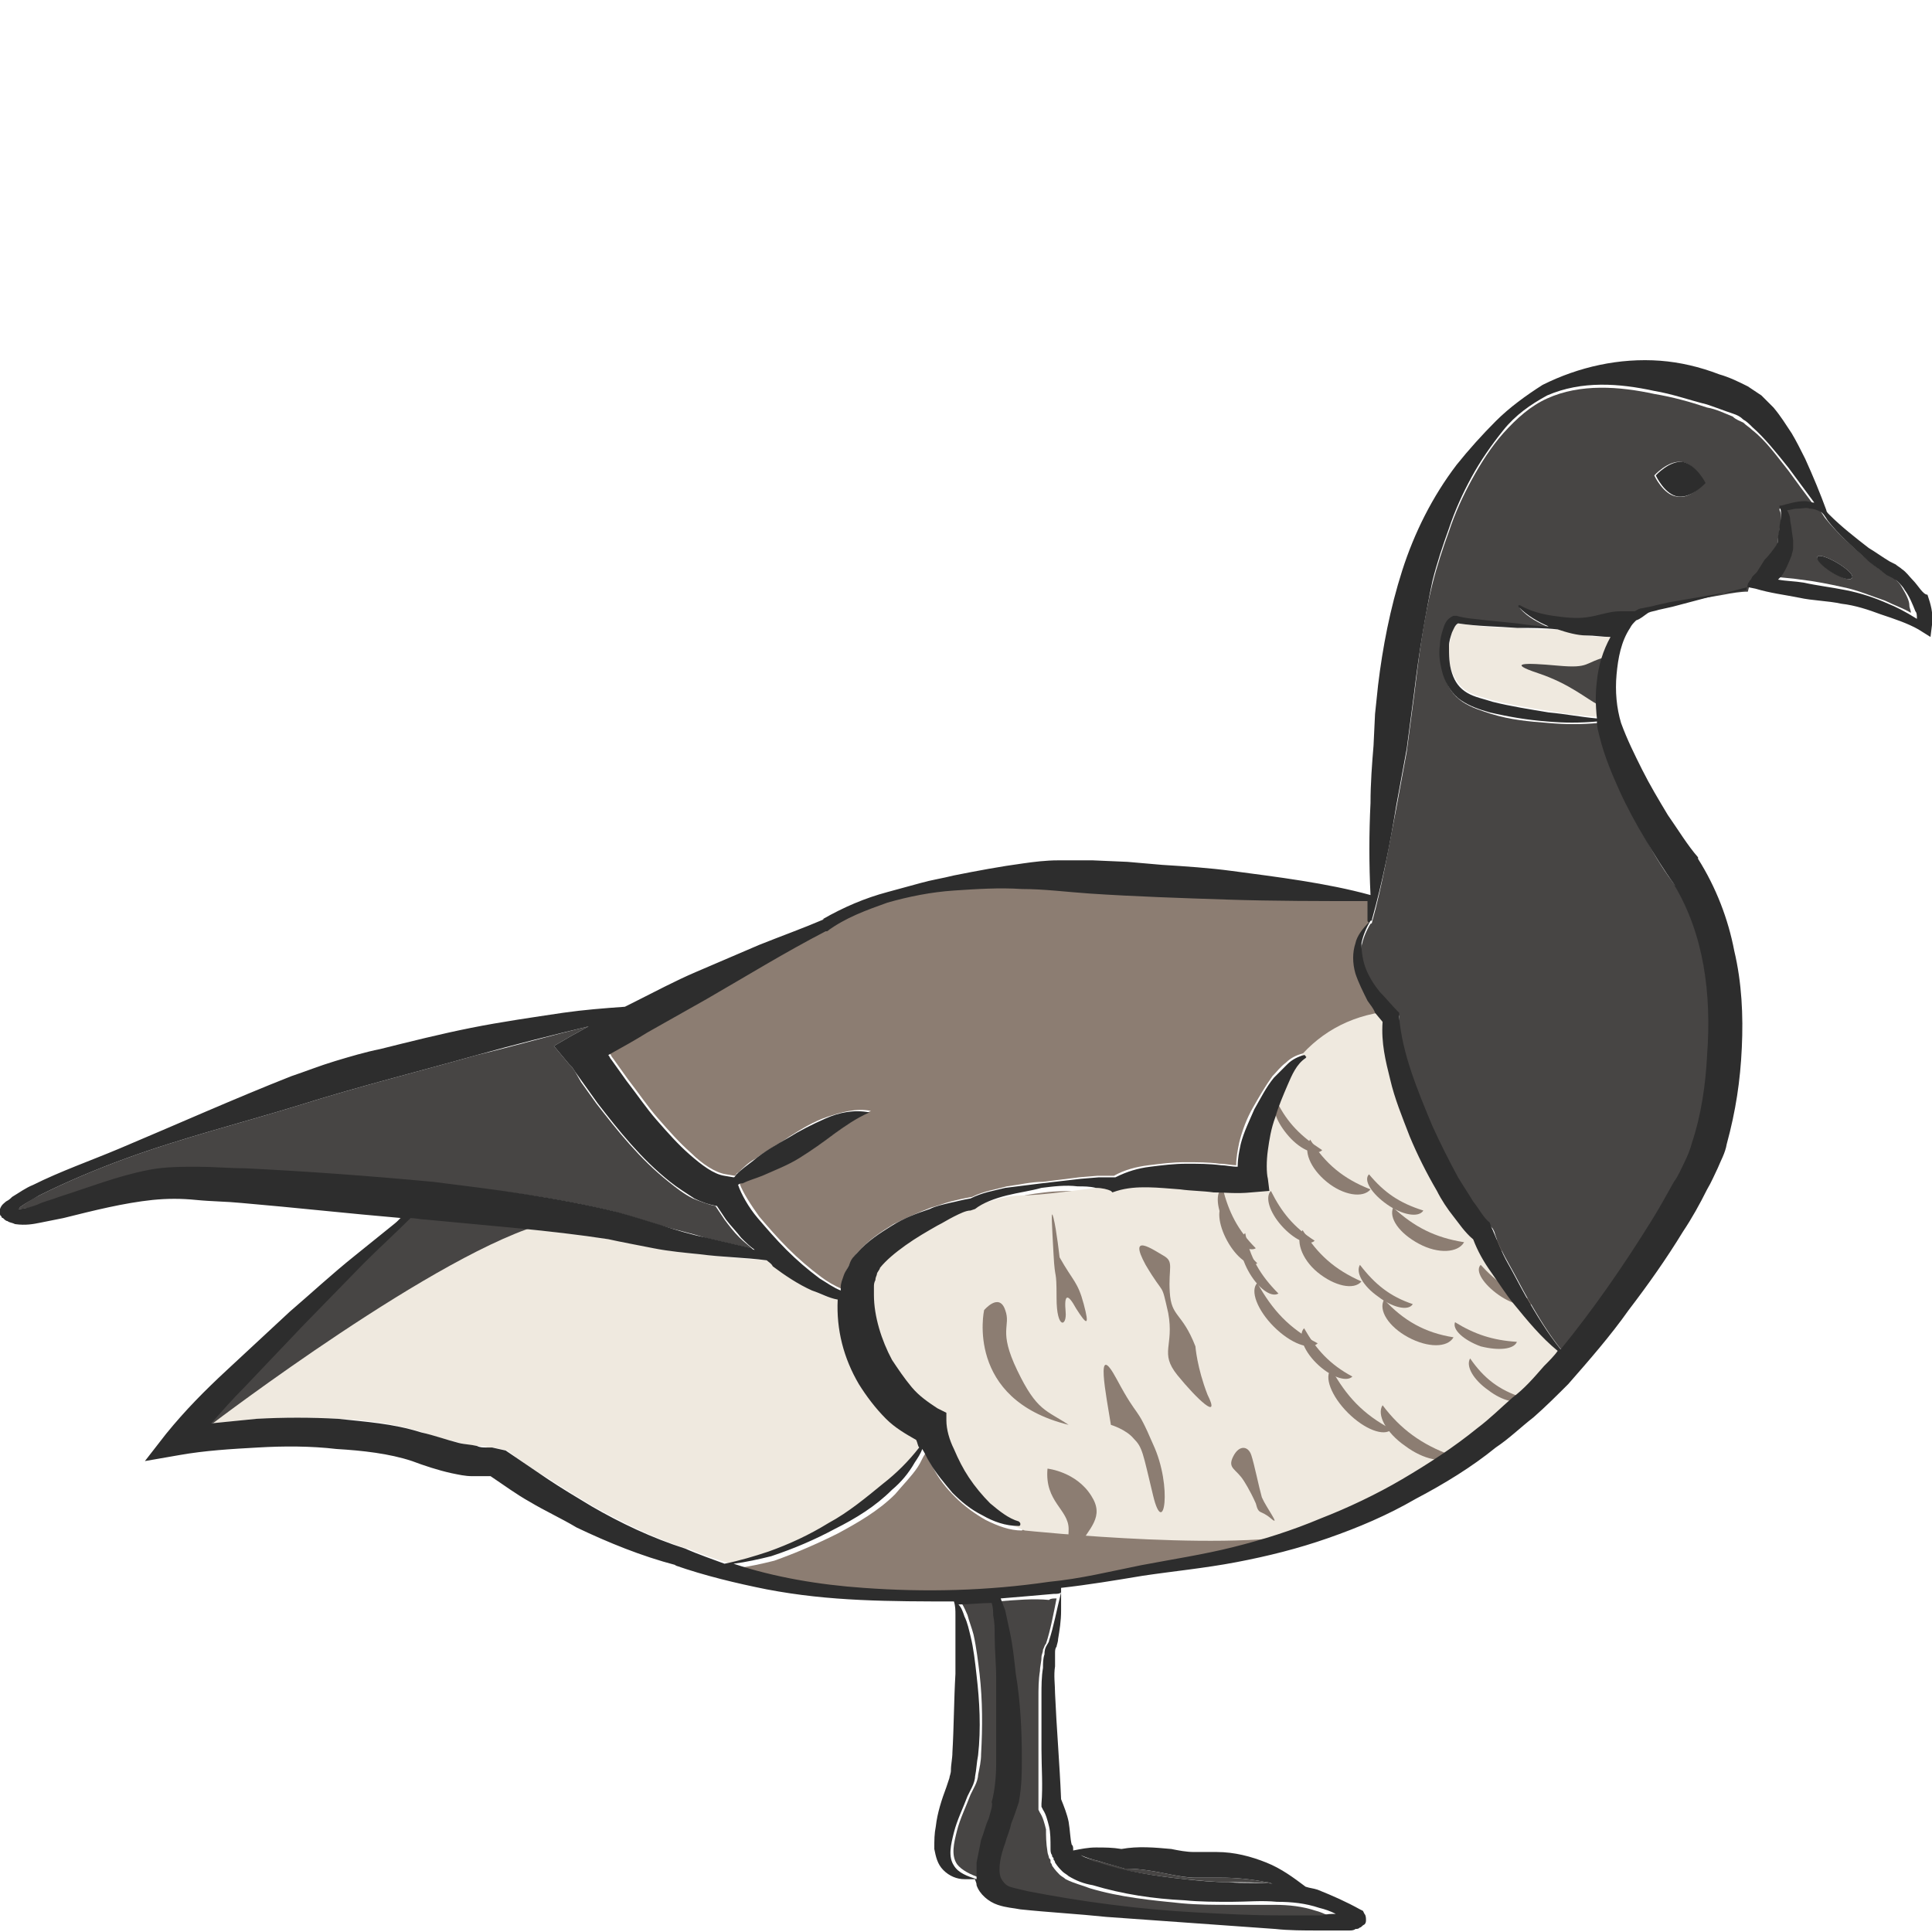 <?xml version="1.0" encoding="utf-8"?>
<!-- Generator: Adobe Illustrator 24.1.2, SVG Export Plug-In . SVG Version: 6.00 Build 0)  -->
<svg version="1.1" id="Layer_1" xmlns="http://www.w3.org/2000/svg" xmlns:xlink="http://www.w3.org/1999/xlink" x="0px" y="0px"
	 viewBox="0 0 128 128" style="enable-background:new 0 0 128 128;" xml:space="preserve">
<style type="text/css">
	.st0{fill:#474544;}
	.st1{fill:#EFE9DF;}
	.st2{fill:#8C7D72;}
	.st3{fill:#2D2D2D;}
</style>
<g>
	<path class="st0" d="M66.2,111.1c0-0.9-0.1-1.9-0.1-2.8c0-0.5-0.1-0.9-0.1-1.4c0-0.3-0.1-0.6-0.1-0.8c-0.7,0-1.5,0.1-2.2,0.1
		c0.2,0.3,0.3,0.6,0.4,0.8c0.1,0.4,0.3,0.9,0.4,1.3c0.2,0.9,0.3,1.8,0.4,2.6c0.2,1.8,0.2,3.5,0.1,5.3c0,0.5-0.1,0.9-0.2,1.4
		c0,0.2-0.1,0.5-0.2,0.7l-0.3,0.6c-0.3,0.8-0.7,1.6-0.9,2.4c-0.2,0.8-0.4,1.6,0,2.2c0.3,0.4,0.9,0.7,1.5,0.9c-0.1-0.4-0.1-0.8,0-1.1
		c0.1-0.5,0.2-1,0.3-1.5c0.1-0.5,0.3-0.9,0.5-1.4c0.2-0.4,0.3-0.9,0.5-1.3c0.2-0.7,0.2-1.7,0.3-2.6
		C66.3,114.8,66.3,112.9,66.2,111.1z"/>
	<path class="st0" d="M126,38.9c-0.1-0.2-0.3-0.4-0.5-0.6c-0.1-0.1-0.2-0.2-0.3-0.2l-0.4-0.2c-0.5-0.3-0.9-0.7-1.4-1.1
		c-0.9-0.8-1.7-1.5-2.5-2.5c-0.2-0.3-0.3-0.5-0.5-0.6c-0.2-0.1-0.5-0.2-0.7-0.2c-0.3,0-0.5,0-0.8,0c-0.2,0-0.4,0.1-0.7,0.1
		c0.1,0.2,0.2,0.4,0.2,0.6c0,0.3,0.1,0.5,0.1,0.7l0.1,0.7l0,0.2c0,0.1,0,0.2,0,0.3c0,0.2,0,0.3-0.1,0.5c-0.2,0.6-0.5,1-0.7,1.4
		l-0.2,0.2c0.6,0.1,1.1,0.1,1.7,0.2c0.9,0.1,1.9,0.3,2.8,0.5c1,0.2,1.9,0.6,2.8,0.9c0.6,0.3,1.2,0.5,1.7,0.8c0-0.2-0.1-0.3-0.1-0.5
		C126.5,39.8,126.3,39.4,126,38.9z M122.7,38.3c-0.3,0.4-2.4-1-2.3-1.4C120.6,36.5,123,37.9,122.7,38.3z"/>
	<path class="st0" d="M78.5,124.5c1,0.1,2,0.2,2.9,0.2c1,0,1.9,0,3,0.1c-0.2,0-0.3-0.1-0.5-0.1c-1-0.2-2-0.3-3-0.3
		c-0.3,0-0.5,0-0.8,0c-0.3,0-0.6,0-0.9,0c-0.6,0-1.1-0.1-1.6-0.2c-1-0.2-2-0.4-3-0.4l-0.1,0l0,0c-0.5-0.2-1.1-0.3-1.7-0.5
		c-0.4-0.1-0.8-0.2-1.1-0.3c0.3,0.2,0.8,0.3,1.2,0.5C74.6,124,76.6,124.3,78.5,124.5z"/>
	<path class="st0" d="M66.1,106.1c0.1,0.2,0.2,0.5,0.3,0.8c0.1,0.5,0.2,0.9,0.3,1.4c0.2,0.9,0.3,1.9,0.4,2.8
		c0.2,1.9,0.3,3.8,0.4,5.6c0,1,0,1.9-0.2,2.9c-0.2,0.6-0.3,0.9-0.5,1.4c-0.2,0.4-0.3,0.9-0.4,1.3c-0.3,0.8-0.5,1.7-0.3,2.3
		c0.1,0.3,0.3,0.5,0.6,0.6c0.3,0.1,0.8,0.2,1.2,0.3c3.6,0.7,7.4,1.2,11.1,1.4c1.9,0.1,3.7,0.2,5.6,0.2c0.9,0,1.9,0,2.8,0
		c0.3,0,0.6,0,0.9-0.1c-0.4-0.1-0.7-0.3-1.1-0.4c-0.9-0.3-1.8-0.4-2.8-0.4c-1,0-2,0-3,0c-1,0-2,0-3.1-0.1c-2-0.2-4.1-0.4-6.1-1
		c-0.5-0.2-1-0.3-1.6-0.6c-0.1-0.1-0.3-0.2-0.4-0.3c-0.1-0.1-0.3-0.3-0.5-0.6c0-0.1-0.1-0.2-0.1-0.2l0-0.1c0-0.1,0-0.1-0.1-0.2
		c0-0.1-0.1-0.3-0.1-0.4c-0.1-0.6-0.1-1.1-0.1-1.5c-0.1-0.4-0.2-0.8-0.4-1.1l-0.1-0.2l0-0.2c0-1.2,0-2.4,0-3.6c0-1.2,0-2.4,0-3.6
		c0-0.6,0-1.2,0.1-1.8c0-0.3,0.1-0.6,0.1-0.9c0-0.2,0.1-0.3,0.1-0.5c0.1-0.2,0.1-0.3,0.2-0.4c0.3-0.9,0.5-2,0.7-3
		c-0.2,0-0.4,0-0.5,0.1C68.5,105.9,67.3,106,66.1,106.1z"/>
	<path class="st0" d="M40.8,80.3c1.1,0.3,2,0.6,3,0.9c1,0.3,2,0.5,2.9,0.8l3,0.7c0.1,0,0.1,0,0.2,0.1c-0.3-0.3-0.6-0.5-0.9-0.8
		c-0.4-0.4-0.7-0.8-1-1.2c-0.2-0.3-0.4-0.6-0.6-0.9c-0.5-0.1-1-0.3-1.5-0.5c-0.6-0.3-1.1-0.7-1.6-1.1c-1-0.8-1.8-1.6-2.6-2.5
		c-0.8-0.9-1.5-1.8-2.2-2.7l-1-1.4L38.1,71l-0.2-0.3l-0.2-0.2l-1-1.2l1.2-0.7c0.4-0.2,0.7-0.4,1.1-0.6c-2.5,0.6-4.9,1.3-7.4,1.9
		c-3.9,1.1-7.9,2.1-11.7,3.3c-3.9,1.2-7.9,2.2-11.7,3.6c-1.9,0.7-3.8,1.5-5.6,2.4c-0.4,0.2-0.9,0.5-1.3,0.8c0,0-0.1,0-0.1,0.1
		c0.4,0,0.8-0.1,1.3-0.2c0.5-0.1,1-0.3,1.4-0.5c1.9-0.7,3.9-1.4,6-1.8c1.1-0.2,2.2-0.2,3.2-0.2c1,0,2.1,0,3.1,0.1
		c4.1,0.2,8.2,0.4,12.3,0.9C32.6,78.8,36.7,79.3,40.8,80.3z"/>
	<path class="st1" d="M55,100.9c1.3-0.8,2.5-1.7,3.6-2.6c0.9-0.7,1.7-1.5,2.4-2.4c-0.1-0.2-0.1-0.4-0.2-0.5c-0.7-0.4-1.4-0.8-2-1.4
		c-0.7-0.7-1.3-1.5-1.8-2.3c-0.9-1.7-1.5-3.6-1.4-5.6c0,0,0,0,0,0c-0.6-0.1-1.2-0.3-1.7-0.6c-0.9-0.4-1.8-1-2.6-1.6
		c-0.2-0.1-0.3-0.2-0.4-0.4c-1.4-0.1-2.9-0.2-4.4-0.4c-1-0.1-2.1-0.2-3.1-0.4c-1-0.2-2.1-0.4-3-0.6c-3.9-0.6-8.1-0.9-12.1-1.3
		c-0.3,0-0.7-0.1-1-0.1c-1,1-2.1,2-3.1,3l-4,4.1l-3.9,4.1c-0.7,0.8-1.5,1.6-2.2,2.4c1-0.1,2-0.2,3-0.3c1.8-0.1,3.6-0.1,5.4,0
		c1.8,0.1,3.6,0.3,5.5,0.9c0.9,0.3,1.6,0.5,2.5,0.7c0.4,0.1,0.8,0.2,1.2,0.2c0.2,0,0.4,0,0.6,0.1c0.1,0,0.2,0,0.3,0l0.1,0
		c0,0,0.1,0,0,0l0.9,0.2c0.9,0.7,1.8,1.3,2.8,1.9c0.9,0.6,1.9,1.2,2.9,1.8c2,1.1,4,2.1,6.2,2.8l0.1,0l0,0c0.9,0.4,1.8,0.7,2.8,1
		c1-0.1,1.9-0.4,2.9-0.8C52.4,102.4,53.8,101.7,55,100.9z"/>
	<path class="st2" d="M100.4,86.2c-0.5-0.7-1-1.4-1.5-2.1c-0.4-0.7-0.8-1.4-1.2-2.2c-0.5-0.5-0.9-1-1.3-1.5
		c-0.4-0.6-0.7-1.1-1.1-1.7c-0.7-1.2-1.3-2.3-1.8-3.6c-0.5-1.2-1-2.5-1.3-3.8c-0.3-1.2-0.6-2.5-0.5-3.8L91.2,67
		c-0.2-0.3-0.4-0.5-0.5-0.8c-0.3-0.6-0.6-1.1-0.8-1.8c-0.2-0.6-0.2-1.4,0-2c0.2-0.6,0.6-1,0.9-1.4c0,0-0.1,0-0.1-0.1l0,0
		c0-0.4,0-0.9,0-1.3c-3,0-6.3,0-9.3-0.1c-3-0.1-6.1-0.2-9.1-0.4c-1.5-0.1-3-0.2-4.5-0.3c-1.5,0-3,0-4.5,0.1c-1.5,0.1-3,0.4-4.4,0.8
		c-1.4,0.4-2.8,1-4,1.9l0,0l-0.1,0c-2.7,1.3-5.3,3-7.9,4.5L43,68.3c-0.9,0.5-1.8,1-2.6,1.5c0.1,0.1,0.1,0.2,0.2,0.3l1,1.4
		c0.7,0.9,1.3,1.8,2,2.6c0.7,0.8,1.4,1.6,2.2,2.3c0.7,0.7,1.6,1.3,2.3,1.4l0.6,0.1c0.1-0.1,0.1-0.2,0.2-0.2c0.3-0.3,0.7-0.7,1.1-0.9
		c0.8-0.6,1.6-1,2.3-1.5c0.8-0.5,1.6-1,2.5-1.3c0.9-0.3,1.9-0.6,2.9-0.4c-0.9,0.4-1.6,0.9-2.3,1.4c-0.7,0.5-1.5,1.1-2.3,1.6
		c-0.9,0.5-1.7,0.9-2.5,1.2c-0.4,0.2-0.9,0.3-1.3,0.5c-0.1,0-0.2,0.1-0.3,0.1l0,0c0.2,0.6,0.8,1.5,1.3,2.2c0.6,0.7,1.2,1.4,1.9,2.1
		c0.7,0.7,1.4,1.3,2.2,1.9c0.4,0.3,0.9,0.6,1.4,0.8c0-0.1,0-0.1,0-0.2c0-0.3,0.1-0.5,0.2-0.8c0.1-0.3,0.2-0.5,0.4-0.8
		c0.1-0.3,0.3-0.5,0.5-0.7c0.7-0.8,1.5-1.3,2.3-1.8c0.8-0.4,1.7-0.8,2.5-1.1c0.4-0.1,0.9-0.3,1.3-0.4c0.4-0.1,0.8-0.2,1.4-0.3
		c0.8-0.4,1.6-0.5,2.3-0.7c0.8-0.1,1.6-0.3,2.4-0.3l2.4-0.3l1.2-0.1c0.4,0,0.7,0,1.1,0c0.7-0.4,1.5-0.6,2.3-0.7
		c0.8-0.1,1.6-0.2,2.4-0.2c0.8,0,1.6,0,2.3,0.1c0.4,0,0.8,0.1,1.1,0.1c0-0.5,0.1-1,0.2-1.5c0.2-0.8,0.5-1.6,0.9-2.3
		c0.4-0.7,0.8-1.4,1.3-2.1c0.3-0.3,0.5-0.6,0.9-0.9c0.3-0.3,0.7-0.5,1.1-0.6c0.1,0,0.1,0,0.1,0.1c0,0,0,0.1,0,0.1l0,0
		c-0.6,0.4-0.9,1.1-1.2,1.8c-0.3,0.7-0.6,1.4-0.8,2.1c-0.2,0.7-0.4,1.4-0.5,2.2c-0.1,0.7-0.1,1.4,0,1.9l0.4,1.2l-1.2,0.1
		c-1,0.1-1.7,0-2.5,0c-0.8-0.1-1.5-0.1-2.2-0.2c-1.5-0.1-2.9-0.3-4.2,0.1l-0.3,0.1l-0.1-0.1c-0.2-0.1-0.6-0.2-1-0.2
		c-0.4,0-0.8-0.1-1.2-0.1c-0.8,0-1.6,0-2.4,0.1c-0.8,0.1-1.6,0.2-2.3,0.5c-0.8,0.2-1.5,0.5-2.1,0.9l0,0l-0.3,0.1
		c-0.2,0.1-0.7,0.3-1.1,0.4c-0.4,0.2-0.8,0.4-1.1,0.6c-0.7,0.4-1.4,0.8-2.1,1.3c-0.7,0.5-1.3,1-1.7,1.5c-0.1,0.1-0.2,0.3-0.2,0.4
		c0,0.1-0.1,0.2-0.1,0.4c0,0.1-0.1,0.3-0.1,0.5c0,0.2,0,0.3,0,0.5c0,1.4,0.5,3,1.2,4.3c0.4,0.7,0.8,1.3,1.3,1.8
		c0.5,0.5,1.1,1,1.7,1.4l0.6,0.3l0,0.5c0.1,0.6,0.3,1.3,0.5,1.9c0.3,0.6,0.6,1.3,1,1.9c0.4,0.6,0.9,1.2,1.4,1.7
		c0.5,0.5,1.1,0.9,1.9,1.2c0.1,0,0.1,0.1,0.1,0.2c0,0-0.1,0.1-0.1,0.1c-0.8,0-1.6-0.3-2.4-0.7c-0.7-0.4-1.4-0.9-2-1.5
		c-0.6-0.6-1.1-1.2-1.5-2c-0.2-0.3-0.3-0.6-0.5-0.9c-0.2,0.3-0.3,0.6-0.5,0.9c-0.4,0.6-1,1.2-1.5,1.8c-1.1,1.1-2.5,1.9-3.8,2.6
		c-1.4,0.7-2.8,1.3-4.2,1.8c-0.8,0.2-1.7,0.4-2.5,0.5c2.8,0.8,5.7,1.3,8.6,1.6c4.1,0.3,8.2,0.1,12.3-0.4c2-0.3,4-0.7,6.1-1.1
		c2.1-0.4,4.1-0.7,6.1-1.2c2-0.5,3.9-1.1,5.8-1.9c1.9-0.8,3.7-1.6,5.4-2.6c1.7-1,3.4-2.1,5-3.4c0.8-0.6,1.5-1.3,2.3-2
		c0.7-0.6,1.4-1.3,2.1-2.1c0.3-0.4,0.6-0.8,1-1.2C102.2,88.5,101.2,87.4,100.4,86.2z"/>
	<path class="st1" d="M106.7,42.2c-0.5,0-1.1,0-1.6-0.1c-0.7-0.1-1.3-0.2-1.9-0.4c-0.9,0-1.8,0-2.7-0.1c-1.3,0-2.6-0.1-3.9-0.3
		c-0.1,0.1-0.3,0.3-0.4,0.6c-0.1,0.3-0.1,0.6-0.2,0.9c0,0.6,0,1.2,0.2,1.7c0.2,0.5,0.5,1,1,1.3c0.5,0.3,1.1,0.4,1.7,0.6
		c1.2,0.3,2.4,0.5,3.7,0.7c1.1,0.2,2.1,0.3,3.2,0.4c-0.1-0.8-0.1-1.7,0-2.5C106,44.1,106.2,43.1,106.7,42.2z"/>
	<path class="st0" d="M14.1,94.3c0,0,15.1-11.5,22.2-13.3c-4.2-1.2-8.2-1.7-8.5-1.6c-0.3,0.1-5.9,6.5-6.3,6.5
		c-0.4,0.1-8.4,8.4-8.5,8.4S14.1,94.3,14.1,94.3z"/>
	<path class="st1" d="M67.9,101.4c-1.4-0.4-6-3.7-5.8-6.7c-3.5-1.2-7.3-8.6-4.8-10.5c2.4-1.9,7.3-4.9,10.3-5c3,0,9.5-1.5,12-0.7
		c0.6,0.2,2.5,1.1,3.3-0.3c0.8-6.2,3.7-10.6,9.1-11.2c0.7-0.1-0.1,6.4,11.6,22.7c1.8,2.5-9.4,9.3-15.9,11.6
		C83.1,103,67.9,101.4,67.9,101.4z"/>
	<path class="st2" d="M96.1,96.4c-0.4,0.6-1.8,0.3-3-0.6c-1.3-0.9-1.9-2.1-1.5-2.7C92.8,94.7,94.2,95.7,96.1,96.4z"/>
	<g>
		<path class="st2" d="M100.9,92.6c-0.3,0.5-1.4,0.2-2.3-0.5c-1-0.7-1.5-1.6-1.2-2.1C98.3,91.3,99.3,92.1,100.9,92.6z"/>
		<path class="st2" d="M100.5,88.9c-0.2,0.5-1.2,0.6-2.4,0.3c-1.1-0.4-1.9-1.1-1.7-1.6C97.7,88.4,98.9,88.8,100.5,88.9z"/>
		<path class="st2" d="M96.3,88.6c-0.4,0.7-1.7,0.7-3,0s-2-1.8-1.6-2.5C93,87.5,94.4,88.3,96.3,88.6z"/>
		<path class="st2" d="M93.6,86.4c-0.3,0.5-1.4,0.2-2.3-0.5c-1-0.7-1.5-1.6-1.2-2.1C91.1,85.1,92.1,85.9,93.6,86.4z"/>
		<path class="st2" d="M90.2,84.9c-0.5,0.6-1.8,0.3-2.9-0.6c-1.1-0.9-1.5-2.2-1-2.8C87.3,83.1,88.4,84.1,90.2,84.9z"/>
		<path class="st2" d="M87.1,82.2c-0.4,0.4-1.4-0.1-2.2-1c-0.8-0.9-1.1-1.9-0.7-2.3C84.9,80.3,85.7,81.3,87.1,82.2z"/>
	</g>
	<g>
		<path class="st2" d="M101.7,86.2c-0.3,0.5-1.4,0.3-2.4-0.4c-1-0.7-1.6-1.6-1.2-2C99.1,84.9,100.2,85.7,101.7,86.2z"/>
		<path class="st2" d="M101.2,82.4c-0.2,0.5-1.2,0.7-2.4,0.3c-1.1-0.3-1.9-1.1-1.8-1.6C98.4,82,99.6,82.4,101.2,82.4z"/>
		<path class="st2" d="M97,82.3c-0.4,0.7-1.7,0.8-3,0.1s-2-1.7-1.7-2.4C93.7,81.3,95.1,82,97,82.3z"/>
		<path class="st2" d="M94.3,80.2c-0.3,0.5-1.4,0.3-2.4-0.4c-1-0.7-1.6-1.6-1.2-2C91.7,79,92.7,79.7,94.3,80.2z"/>
		<path class="st2" d="M90.8,78.8c-0.5,0.6-1.8,0.4-2.9-0.5c-1.1-0.9-1.6-2.1-1.1-2.8C87.8,77.1,89,78.1,90.8,78.8z"/>
		<path class="st2" d="M87.6,76.2c-0.4,0.4-1.4,0-2.2-0.9c-0.8-0.9-1.2-1.9-0.8-2.3C85.3,74.4,86.2,75.3,87.6,76.2z"/>
	</g>
	<path class="st2" d="M83.2,82.7c-0.5,0.3-1.4-0.4-2-1.5c-0.6-1.1-0.7-2.2-0.2-2.5C81.4,80.3,82,81.5,83.2,82.7z"/>
	<path class="st0" d="M106.5,43.5c-1.6,0.4-1.1,0.8-3.3,0.6c-2.2-0.2-3.4-0.2-1.3,0.5c2.1,0.7,3.2,1.7,4,2.1s0.5-0.3,0.5-1.1
		S106.5,43.5,106.5,43.5z"/>
	<path class="st0" d="M117.8,36.1C117.8,36.1,117.8,36.1,117.8,36.1l0-0.3c0-0.3,0.1-0.5,0.1-0.7c0-0.2,0.1-0.5,0.1-0.7
		c0-0.2,0-0.4-0.1-0.6c0,0,0,0,0,0c0,0,0,0,0,0c0,0,0-0.1,0-0.1c0,0,0.1,0,0.1,0c0,0,0,0,0,0c0.5-0.1,1.1-0.3,1.6-0.3
		c0.2,0,0.4,0,0.6,0.1c-0.6-0.8-1.2-1.6-1.7-2.3c-0.8-1-1.5-2-2.4-2.7c-0.2-0.2-0.4-0.3-0.6-0.5c-0.2-0.1-0.5-0.2-0.7-0.4
		c-0.5-0.2-1.1-0.5-1.7-0.6c-1.2-0.4-2.3-0.7-3.5-0.9c-2.3-0.5-4.9-0.7-7.1,0.3c-1.1,0.5-2,1.3-2.9,2.3c-0.8,0.9-1.5,2-2.1,3.1
		c-0.6,1.1-1.1,2.2-1.5,3.4c-0.4,1.1-0.8,2.3-1.1,3.5c-0.6,2.4-0.9,4.8-1.2,7.3l-0.5,3.8l-0.7,3.8c-0.5,2.5-0.9,5-1.6,7.5
		c0,0.1-0.1,0.1-0.1,0.1c-0.3,0.5-0.5,1-0.6,1.5c-0.1,0.6,0,1.1,0.3,1.7c0.2,0.5,0.6,1,0.9,1.5c0.4,0.5,0.8,0.9,1.2,1.3l0.1,0.1
		l0,0.3c0,1.2,0.4,2.4,0.8,3.6c0.4,1.2,0.9,2.4,1.4,3.6c0.5,1.2,1.1,2.3,1.7,3.4c0.3,0.6,0.6,1.1,1,1.6c0.3,0.5,0.7,1,1.1,1.4
		l0.2,0.2l0.1,0.2c0.2,0.7,0.6,1.5,1,2.2c0.4,0.7,0.8,1.5,1.2,2.2c0.7,1.2,1.4,2.4,2.3,3.5c2.2-2.7,4.2-5.5,6-8.5
		c0.5-0.9,1-1.7,1.5-2.6c0.2-0.4,0.4-0.9,0.7-1.3c0.2-0.4,0.4-0.9,0.5-1.3c0.5-1.8,0.9-3.8,1-5.8c0.2-3.9-0.2-8-2.2-11.3l0.1,0.1
		c-0.8-1-1.4-2-2-3.1c-0.6-1-1.2-2.1-1.7-3.2c-0.5-1.1-1-2.2-1.3-3.5c-0.1-0.4-0.2-0.7-0.2-1.1c-1.1,0.1-2.2,0.1-3.3,0
		c-1.3-0.1-2.5-0.2-3.8-0.6c-0.6-0.2-1.3-0.4-1.9-0.8c-0.6-0.4-1-1-1.2-1.7c-0.2-0.7-0.3-1.3-0.2-2c0-0.3,0.1-0.7,0.2-1
		c0.1-0.3,0.3-0.7,0.7-0.9l0.1,0l0.1,0c0.6,0.1,1.3,0.2,2,0.3l2,0.2c0.7,0.1,1.4,0.1,2.1,0.2c-0.7-0.3-1.5-0.7-2-1.3
		c0,0,0-0.1,0-0.1c0,0,0.1,0,0.1,0l0,0c0.7,0.4,1.4,0.6,2.2,0.7c0.7,0.1,1.5,0.1,2.2,0.1c0.7-0.1,1.4-0.3,2.2-0.4c0.3,0,0.7,0,1,0
		c0.1-0.1,0.3-0.1,0.5-0.2c0.4-0.1,0.6-0.1,0.9-0.2l0.9-0.2l3.5-0.6c0.5-0.1,1.1-0.2,1.6-0.2l0.1-0.4c0-0.1,0.1-0.2,0.1-0.2l0.1-0.1
		l0.1-0.2l0.3-0.3l0.5-0.5c0.3-0.3,0.6-0.7,0.8-1C117.7,36.3,117.8,36.2,117.8,36.1z M111.1,32.9c-0.9-0.1-1.5-1.4-1.5-1.4
		s0.9-1,1.8-0.9s1.5,1.4,1.5,1.4S112,33.1,111.1,32.9z"/>
	<path class="st3" d="M126.7,38.4c-0.2-0.2-0.4-0.5-0.7-0.7c-0.1-0.1-0.3-0.2-0.4-0.3l-0.4-0.2c-0.5-0.3-0.9-0.6-1.4-0.9
		c-0.9-0.7-1.8-1.4-2.6-2.2c-0.1-0.1-0.2-0.2-0.2-0.3c-0.4-1.1-0.9-2.3-1.4-3.4c-0.3-0.6-0.6-1.2-0.9-1.7c-0.4-0.6-0.7-1.1-1.2-1.7
		c-0.3-0.3-0.5-0.5-0.8-0.8c-0.3-0.2-0.6-0.4-0.9-0.6c-0.6-0.3-1.2-0.6-1.9-0.8c-1.3-0.5-2.6-0.8-3.9-0.9c-2.7-0.2-5.4,0.4-7.8,1.6
		c-1.1,0.7-2.2,1.5-3.1,2.4c-0.9,0.9-1.8,1.9-2.6,2.9c-1.6,2.1-2.8,4.5-3.6,7c-0.8,2.5-1.3,5.1-1.6,7.6l-0.2,1.9L91,49.4
		c-0.1,1.2-0.2,2.5-0.2,3.8c-0.1,2-0.1,4.1,0,6.1c-2.9-0.8-6.2-1.2-9.2-1.6c-1.5-0.2-3-0.3-4.6-0.4l-2.3-0.2L72.4,57
		c-0.8,0-1.5,0-2.3,0c-0.8,0-1.6,0.1-2.3,0.2c-1.5,0.2-3.1,0.5-4.6,0.8c-0.8,0.2-1.5,0.3-2.2,0.5c-0.7,0.2-1.5,0.4-2.2,0.6
		c-1.5,0.4-2.9,1-4.3,1.8l0.1,0c-1.4,0.6-2.8,1.1-4.3,1.7c-1.4,0.6-2.8,1.2-4.2,1.8c-1.4,0.6-2.7,1.3-4.1,2
		c-0.2,0.1-0.4,0.2-0.6,0.3c-1.4,0.1-2.7,0.2-4.1,0.4c-2,0.3-4.1,0.6-6.1,1c-2,0.4-4,0.9-6,1.4c-1,0.2-2,0.5-3,0.8
		c-1,0.3-2,0.7-2.9,1c-3.8,1.5-7.6,3.2-11.4,4.8C6,76.9,4,77.6,2.2,78.5c-0.5,0.2-0.9,0.5-1.4,0.8c-0.1,0.1-0.2,0.2-0.4,0.3
		c-0.1,0.1-0.3,0.2-0.4,0.5c0,0.1,0,0.2,0,0.3c0,0.1,0,0.1,0.1,0.2c0,0,0,0.1,0.1,0.1c0.1,0.1,0.2,0.2,0.3,0.2C0.6,81,0.8,81,1,81.1
		c0.7,0.1,1.2,0,1.7-0.1c0.5-0.1,1-0.2,1.5-0.3c2-0.5,4-1,5.9-1.2c1-0.1,1.9-0.1,2.9,0c1,0.1,2,0.1,3,0.2c3.5,0.3,7.1,0.7,10.6,1
		c-1,0.8-2.1,1.7-3.1,2.5c-1.5,1.2-2.9,2.5-4.3,3.7c-1.4,1.3-2.8,2.6-4.2,3.9c-1.4,1.3-2.7,2.6-4,4.2l-1.4,1.8l2.3-0.4
		c1.7-0.3,3.4-0.4,5.2-0.5c1.7-0.1,3.5-0.1,5.2,0.1c1.7,0.1,3.5,0.3,5,0.8c0.8,0.3,1.7,0.6,2.6,0.8c0.5,0.1,0.9,0.2,1.4,0.2
		c0.2,0,0.5,0,0.8,0c0.1,0,0.3,0,0.4,0c0,0,0,0,0,0c0.9,0.6,1.7,1.2,2.6,1.7c1,0.6,2.1,1.1,3.1,1.7c2.1,1,4.3,1.9,6.6,2.5l-0.1,0
		c2,0.7,4.1,1.2,6.1,1.6c2.1,0.4,4.1,0.6,6.2,0.7c2.1,0.1,4.2,0.1,6.2,0.1c0,0,0,0,0,0c0.1,0.3,0.1,0.6,0.1,0.9c0,0.4,0,0.9,0,1.3
		c0,0.9,0,1.7,0,2.6c-0.1,1.7-0.1,3.5-0.2,5.2c0,0.4-0.1,0.8-0.1,1.2c0,0.2-0.1,0.4-0.1,0.5l-0.2,0.6c-0.3,0.8-0.6,1.7-0.7,2.6
		c-0.1,0.5-0.1,0.9-0.1,1.5c0.1,0.5,0.2,1,0.6,1.4c0.4,0.4,0.9,0.6,1.4,0.6c0.2,0,0.5,0,0.7,0c0,0.1,0.1,0.2,0.1,0.4
		c0.2,0.6,0.8,1.1,1.4,1.3c0.6,0.2,1,0.2,1.5,0.3c1.9,0.2,3.8,0.3,5.7,0.5l5.6,0.4l5.6,0.4c0.9,0.1,1.9,0.1,2.8,0.1
		c0.5,0,0.9,0,1.4,0c0.2,0,0.5,0,0.7,0c0.1,0,0.3,0,0.4-0.1c0.1,0,0.2,0,0.3-0.1c0.1,0,0.1-0.1,0.3-0.2c0.1-0.1,0.1-0.2,0.1-0.3
		c0-0.1,0-0.3-0.1-0.4l-0.1-0.2l-0.2-0.1c-0.9-0.5-1.8-0.9-2.8-1.3c-0.3-0.1-0.5-0.1-0.8-0.2c-0.8-0.6-1.6-1.2-2.6-1.6
		c-1-0.4-2.1-0.7-3.3-0.7c-0.3,0-0.6,0-0.8,0c-0.2,0-0.5,0-0.7,0c-0.5,0-1-0.1-1.5-0.2c-1.1-0.1-2.2-0.2-3.3,0
		c-0.6-0.1-1.1-0.1-1.7-0.1c-0.5,0-1,0.1-1.5,0.2c0,0,0-0.1,0-0.1c0-0.1,0-0.2-0.1-0.3c-0.1-0.4-0.1-0.9-0.2-1.5
		c-0.1-0.5-0.3-1-0.5-1.5c-0.1-2.4-0.3-4.7-0.4-7c0-0.6-0.1-1.2,0-1.8c0-0.3,0-0.6,0-0.9c0-0.1,0-0.3,0.1-0.4c0-0.1,0.1-0.3,0.1-0.5
		c0.1-0.6,0.2-1.2,0.2-1.9c0-0.5,0-1,0-1.5c1.8-0.2,3.6-0.5,5.4-0.8c2-0.3,4.1-0.5,6.2-0.9c2.1-0.4,4.1-0.9,6.1-1.6
		c2-0.7,3.9-1.5,5.8-2.6c1.9-1,3.7-2.1,5.3-3.4c0.9-0.6,1.6-1.3,2.5-2c0.8-0.7,1.6-1.5,2.3-2.2c1.4-1.6,2.8-3.2,4-4.9
		c1.3-1.7,2.5-3.4,3.6-5.2c0.6-0.9,1.1-1.8,1.6-2.8c0.3-0.5,0.5-1,0.7-1.4c0.2-0.5,0.5-1,0.6-1.6c0.6-2.2,0.9-4.2,1-6.4
		c0.1-2.1,0-4.3-0.5-6.4c-0.4-2.1-1.2-4.2-2.4-6.1l0-0.1l0,0c-0.7-0.8-1.3-1.8-2-2.8c-0.6-1-1.2-2-1.7-3c-0.5-1-1-2-1.4-3.1
		c-0.3-1-0.4-2.1-0.3-3.2c0.1-1.1,0.3-2.2,0.9-3.1c0.1-0.2,0.2-0.3,0.4-0.5c0.3-0.1,0.5-0.3,0.8-0.5c0.2-0.1,0.4-0.1,0.7-0.2
		l0.9-0.2l3.4-0.9c0.5-0.1,1.1-0.3,1.6-0.4l0.5,0.1c1,0.3,1.9,0.4,2.9,0.6c0.9,0.2,1.9,0.2,2.8,0.4c0.9,0.1,1.8,0.4,2.6,0.7
		c0.9,0.3,1.8,0.6,2.5,1l0.8,0.5l0.1-0.8c0.1-0.8-0.1-1.4-0.3-2C127.4,39.4,127.1,38.8,126.7,38.4z M16.2,77.4c-1,0-2.1-0.1-3.1-0.1
		c-1,0-2.2,0-3.2,0.2c-2.1,0.4-4.1,1.2-6,1.8c-0.5,0.2-1,0.3-1.4,0.5C2,80,1.5,80.1,1.2,80.1c0,0,0.1,0,0.1-0.1
		c0.4-0.3,0.8-0.5,1.3-0.8c1.8-0.9,3.7-1.7,5.6-2.4c3.8-1.4,7.8-2.4,11.7-3.6c3.8-1.2,7.8-2.2,11.7-3.3c2.5-0.7,4.9-1.3,7.4-1.9
		c-0.4,0.2-0.7,0.4-1.1,0.6l-1.2,0.7l1,1.2l0.2,0.2l0.2,0.3l0.5,0.7l1,1.4c0.7,0.9,1.4,1.8,2.2,2.7c0.8,0.9,1.6,1.7,2.6,2.5
		c0.5,0.4,1,0.7,1.6,1.1c0.4,0.2,0.9,0.4,1.5,0.5c0.2,0.3,0.4,0.6,0.6,0.9c0.3,0.4,0.7,0.8,1,1.2c0.3,0.3,0.6,0.6,0.9,0.8
		c-0.1,0-0.1,0-0.2-0.1l-3-0.7c-1-0.2-2-0.5-2.9-0.8c-1-0.3-1.9-0.6-3-0.9c-4.1-1-8.2-1.5-12.2-2C24.4,77.9,20.3,77.6,16.2,77.4z
		 M45.4,102.6L45.4,102.6L45.4,102.6c-2.2-0.7-4.3-1.7-6.2-2.8c-1-0.6-2-1.2-2.9-1.8c-0.9-0.6-1.9-1.3-2.8-1.9l-0.9-0.2
		c0.1,0,0,0,0,0l-0.1,0c-0.1,0-0.2,0-0.3,0c-0.2,0-0.4,0-0.6-0.1c-0.4-0.1-0.8-0.1-1.2-0.2c-0.8-0.2-1.6-0.5-2.5-0.7
		c-1.9-0.6-3.7-0.7-5.5-0.9c-1.8-0.1-3.6-0.1-5.4,0c-1,0.1-2,0.2-3,0.3c0.7-0.8,1.4-1.6,2.2-2.4l3.9-4.1l4-4.1c1-1,2.1-2,3.1-3
		c0.3,0,0.7,0.1,1,0.1c4.1,0.4,8.2,0.7,12.1,1.3c0.9,0.2,2,0.4,3,0.6c1,0.2,2.1,0.3,3.1,0.4c1.5,0.2,2.9,0.2,4.4,0.4
		c0.1,0.1,0.3,0.2,0.4,0.4c0.8,0.6,1.7,1.2,2.6,1.6c0.6,0.2,1.1,0.5,1.7,0.6c0,0,0,0,0,0c-0.1,2,0.4,3.9,1.4,5.6
		c0.5,0.8,1.1,1.6,1.8,2.3c0.6,0.6,1.3,1,2,1.4c0.1,0.2,0.1,0.4,0.2,0.5c-0.7,0.9-1.5,1.7-2.4,2.4c-1.1,0.9-2.3,1.9-3.6,2.6
		c-1.3,0.8-2.6,1.4-4,1.9c-0.9,0.3-1.9,0.6-2.9,0.8C47.2,103.3,46.3,103,45.4,102.6z M65.5,120.5c-0.2,0.4-0.3,0.9-0.5,1.4
		c-0.1,0.5-0.2,1-0.3,1.5c0,0.3,0,0.7,0,1.1c-0.6-0.2-1.2-0.4-1.5-0.9c-0.4-0.6-0.2-1.4,0-2.2c0.2-0.8,0.6-1.6,0.9-2.4l0.3-0.6
		c0.1-0.2,0.2-0.5,0.2-0.7c0.1-0.5,0.1-0.9,0.2-1.4c0.2-1.8,0.1-3.6-0.1-5.3c-0.1-0.9-0.2-1.8-0.4-2.6c-0.1-0.4-0.2-0.9-0.4-1.3
		c-0.1-0.3-0.2-0.6-0.4-0.8c0.7,0,1.5-0.1,2.2-0.1c0.1,0.3,0.1,0.6,0.1,0.8c0.1,0.5,0.1,0.9,0.1,1.4c0,0.9,0.1,1.9,0.1,2.8
		c0,1.9,0,3.7,0,5.6c0,0.9-0.1,1.9-0.3,2.6C65.8,119.6,65.6,120.1,65.5,120.5z M72.8,123.3c0.6,0.2,1.1,0.3,1.7,0.5l0,0l0.1,0
		c1,0,2,0.2,3,0.4c0.5,0.1,1.1,0.2,1.6,0.2c0.3,0,0.6,0,0.9,0c0.3,0,0.5,0,0.8,0c1,0,2,0.1,3,0.3c0.2,0,0.3,0.1,0.5,0.1
		c-1-0.1-2,0-3-0.1c-1,0-2-0.1-2.9-0.2c-1.9-0.2-3.9-0.5-5.7-1.1c-0.4-0.1-0.9-0.3-1.2-0.5C72,123.1,72.4,123.2,72.8,123.3z
		 M69.5,108.7c0,0.1-0.1,0.2-0.2,0.4c-0.1,0.2-0.1,0.4-0.1,0.5c-0.1,0.3-0.1,0.6-0.1,0.9c-0.1,0.6-0.1,1.2-0.1,1.8
		c0,1.2,0,2.4,0,3.6c0,1.2,0.1,2.4,0,3.6l0,0.2l0.1,0.2c0.2,0.3,0.3,0.7,0.4,1.1c0.1,0.4,0.1,0.9,0.1,1.5c0,0.1,0,0.3,0.1,0.4
		c0,0.1,0,0.1,0.1,0.2l0,0.1c0,0,0.1,0.1,0.1,0.2c0.2,0.3,0.3,0.4,0.5,0.6c0.1,0.1,0.3,0.2,0.4,0.3c0.5,0.3,1,0.5,1.6,0.6
		c2,0.6,4,0.9,6.1,1c1,0.1,2,0.1,3.1,0.1c1,0,2-0.1,3,0c1,0,1.9,0.1,2.8,0.4c0.4,0.1,0.7,0.2,1.1,0.4c-0.3,0-0.6,0-0.9,0.1
		c-0.9,0-1.9,0-2.8,0c-1.9,0-3.7-0.1-5.6-0.2c-3.7-0.2-7.5-0.7-11.1-1.4c-0.4-0.1-0.9-0.2-1.2-0.3c-0.3-0.1-0.5-0.4-0.6-0.6
		c-0.2-0.6,0-1.5,0.3-2.3c0.1-0.4,0.3-0.8,0.4-1.3c0.2-0.5,0.3-0.8,0.5-1.4c0.2-1.1,0.2-2,0.2-2.9c0-1.9-0.1-3.8-0.4-5.6
		c-0.1-0.9-0.2-1.9-0.4-2.8c-0.1-0.5-0.2-0.9-0.3-1.4c-0.1-0.3-0.2-0.5-0.3-0.8c1.2-0.1,2.4-0.2,3.5-0.3c0.2,0,0.4,0,0.5-0.1
		C70,106.7,69.8,107.8,69.5,108.7z M102.3,90.5c-0.7,0.8-1.3,1.5-2.1,2.1c-0.8,0.7-1.5,1.4-2.3,2c-1.6,1.3-3.3,2.4-5,3.4
		c-1.7,1-3.6,1.9-5.4,2.6c-1.9,0.8-3.8,1.4-5.8,1.9c-2,0.5-4,0.8-6.1,1.2c-2,0.4-4,0.9-6.1,1.1c-4.1,0.6-8.2,0.7-12.3,0.4
		c-2.9-0.2-5.9-0.7-8.6-1.6c0.8-0.1,1.7-0.3,2.5-0.5c1.5-0.5,2.9-1.1,4.2-1.8c1.4-0.7,2.7-1.5,3.8-2.6c0.6-0.5,1.1-1.1,1.5-1.8
		c0.2-0.3,0.4-0.6,0.5-0.9c0.2,0.3,0.3,0.6,0.5,0.9c0.4,0.7,1,1.4,1.5,2c0.6,0.6,1.2,1.1,2,1.5c0.7,0.4,1.5,0.7,2.4,0.7
		c0,0,0.1,0,0.1-0.1c0-0.1,0-0.1-0.1-0.2c-0.7-0.2-1.3-0.7-1.9-1.2c-0.5-0.5-1-1.1-1.4-1.7c-0.4-0.6-0.7-1.2-1-1.9
		c-0.3-0.6-0.5-1.3-0.5-1.9l0-0.5l-0.6-0.3c-0.6-0.4-1.2-0.8-1.7-1.4c-0.5-0.6-0.9-1.2-1.3-1.8c-0.7-1.3-1.2-2.9-1.2-4.3
		c0-0.2,0-0.4,0-0.5c0-0.2,0-0.3,0.1-0.5c0-0.2,0.1-0.3,0.1-0.4c0-0.1,0.2-0.3,0.2-0.4c0.4-0.5,1-1,1.7-1.5c0.7-0.5,1.4-0.9,2.1-1.3
		c0.4-0.2,0.7-0.4,1.1-0.6c0.4-0.2,0.8-0.4,1.1-0.4l0.3-0.1l0,0c0.5-0.4,1.3-0.7,2.1-0.9c0.8-0.2,1.6-0.3,2.3-0.5
		c0.8-0.1,1.6-0.2,2.4-0.1c0.4,0,0.8,0,1.2,0.1c0.4,0,0.8,0.1,1,0.2l0.1,0.1l0.3-0.1c1.3-0.4,2.8-0.2,4.2-0.1
		c0.7,0.1,1.5,0.1,2.2,0.2c0.8,0,1.5,0.1,2.5,0l1.2-0.1L84,78.1c-0.1-0.4-0.1-1.2,0-1.9c0.1-0.7,0.2-1.4,0.5-2.2
		c0.2-0.7,0.5-1.4,0.8-2.1c0.3-0.7,0.6-1.4,1.2-1.8l0,0c0,0,0.1-0.1,0-0.1c0-0.1-0.1-0.1-0.1-0.1c-0.4,0.1-0.8,0.3-1.1,0.6
		c-0.3,0.3-0.6,0.6-0.9,0.9c-0.5,0.6-0.9,1.4-1.3,2.1c-0.3,0.7-0.7,1.5-0.9,2.3c-0.1,0.5-0.2,0.9-0.2,1.5c-0.4,0-0.8-0.1-1.1-0.1
		c-0.8-0.1-1.5-0.1-2.3-0.1c-0.8,0-1.6,0.1-2.4,0.2c-0.8,0.1-1.5,0.3-2.3,0.7c-0.4,0-0.7,0-1.1,0l-1.2,0.1L69,78.4
		c-0.8,0.1-1.6,0.2-2.4,0.3c-0.8,0.2-1.5,0.3-2.3,0.7c-0.6,0.1-0.9,0.2-1.4,0.3c-0.4,0.1-0.9,0.2-1.3,0.4c-0.9,0.3-1.7,0.6-2.5,1.1
		c-0.8,0.5-1.6,1-2.3,1.8c-0.2,0.2-0.4,0.4-0.5,0.7c-0.1,0.3-0.3,0.5-0.4,0.8c-0.1,0.3-0.2,0.5-0.2,0.8c0,0.1,0,0.1,0,0.2
		c-0.5-0.2-0.9-0.5-1.4-0.8c-0.8-0.6-1.5-1.2-2.2-1.9c-0.7-0.7-1.3-1.4-1.9-2.1c-0.6-0.7-1.1-1.6-1.3-2.2l0,0
		c0.1-0.1,0.2-0.1,0.3-0.1c0.4-0.2,0.8-0.3,1.3-0.5c0.9-0.4,1.7-0.7,2.5-1.2c0.8-0.5,1.5-1,2.3-1.6c0.7-0.5,1.4-1,2.3-1.4
		c-1-0.2-2,0-2.9,0.4c-0.9,0.4-1.7,0.8-2.5,1.3c-0.7,0.4-1.6,0.9-2.3,1.5c-0.4,0.3-0.8,0.6-1.1,0.9c-0.1,0.1-0.1,0.2-0.2,0.2
		l-0.6-0.1c-0.7-0.1-1.5-0.7-2.3-1.4c-0.8-0.7-1.5-1.5-2.2-2.3c-0.7-0.8-1.3-1.7-2-2.6l-1-1.4c-0.1-0.1-0.1-0.2-0.2-0.3
		c0.9-0.5,1.8-1,2.6-1.5l3.9-2.2c2.6-1.5,5.2-3.1,7.9-4.5l0.1,0l0,0c1.2-0.9,2.6-1.4,4-1.9c1.4-0.4,2.9-0.7,4.4-0.8
		c1.5-0.1,3-0.2,4.5-0.1c1.5,0,3,0.2,4.5,0.3c3,0.2,6.1,0.3,9.1,0.4c3,0.1,6.3,0.1,9.3,0.1c0,0.4,0,0.9,0,1.3l0,0c0,0,0,0.1,0.1,0.1
		c-0.4,0.4-0.8,0.9-0.9,1.4c-0.2,0.6-0.2,1.3,0,2c0.2,0.6,0.5,1.2,0.8,1.8c0.2,0.3,0.4,0.5,0.5,0.8l0.5,0.6
		c-0.1,1.4,0.2,2.6,0.5,3.8c0.3,1.3,0.8,2.5,1.3,3.8c0.5,1.2,1.1,2.4,1.8,3.6c0.3,0.6,0.7,1.2,1.1,1.7c0.4,0.5,0.7,1,1.3,1.5
		c0.3,0.8,0.7,1.5,1.2,2.2c0.5,0.7,1,1.5,1.5,2.1c0.9,1.1,1.8,2.2,2.9,3.1C103,89.8,102.6,90.2,102.3,90.5z M116.4,37.9l-0.3,0.3
		l-0.1,0.2l-0.1,0.1c0,0.1-0.1,0.1-0.1,0.2l-0.1,0.4c-0.5,0.1-1.1,0.2-1.6,0.2l-3.5,0.6l-0.9,0.2c-0.3,0.1-0.5,0.1-0.9,0.2
		c-0.2,0-0.3,0.1-0.5,0.2c-0.3,0-0.7,0-1,0c-0.7,0-1.4,0.3-2.2,0.4c-0.7,0.1-1.5,0-2.2-0.1c-0.7-0.1-1.5-0.3-2.2-0.7l0,0
		c0,0-0.1,0-0.1,0c0,0,0,0.1,0,0.1c0.6,0.6,1.3,1,2,1.3c-0.7,0-1.4-0.1-2.1-0.2l-2-0.2c-0.7-0.1-1.3-0.1-2-0.3l-0.1,0l-0.1,0
		c-0.5,0.2-0.6,0.6-0.7,0.9c-0.1,0.3-0.2,0.7-0.2,1c-0.1,0.7,0,1.3,0.2,2c0.2,0.6,0.6,1.3,1.2,1.7c0.6,0.4,1.2,0.6,1.9,0.8
		c1.3,0.3,2.5,0.5,3.8,0.6c1.1,0.1,2.2,0.1,3.3,0c0,0.4,0.1,0.7,0.2,1.1c0.3,1.2,0.8,2.4,1.3,3.5c0.5,1.1,1.1,2.2,1.7,3.2
		c0.6,1,1.2,2,2,3.1l-0.1-0.1c2,3.3,2.5,7.3,2.2,11.3c-0.1,2-0.4,4-1,5.8c-0.1,0.4-0.3,0.9-0.5,1.3c-0.2,0.4-0.4,0.9-0.7,1.3
		c-0.5,0.9-1,1.8-1.5,2.6c-1.8,2.9-3.8,5.8-6,8.5c-0.9-1.1-1.6-2.3-2.3-3.5c-0.4-0.7-0.8-1.5-1.2-2.2c-0.4-0.7-0.7-1.5-1-2.2
		l-0.1-0.2L98.7,81c-0.4-0.3-0.7-0.9-1.1-1.4c-0.3-0.5-0.7-1.1-1-1.6c-0.6-1.1-1.2-2.3-1.7-3.4c-0.5-1.2-1-2.4-1.4-3.6
		c-0.4-1.2-0.7-2.4-0.8-3.6l0-0.3l-0.1-0.1c-0.4-0.4-0.8-0.9-1.2-1.3c-0.4-0.5-0.7-1-0.9-1.5c-0.2-0.5-0.3-1.1-0.3-1.7
		c0.1-0.5,0.3-1,0.6-1.5c0.1,0,0.1,0,0.1-0.1c0.7-2.5,1.2-5,1.6-7.5l0.7-3.8l0.5-3.8c0.3-2.5,0.7-4.9,1.2-7.3
		c0.3-1.2,0.7-2.4,1.1-3.5c0.4-1.2,0.9-2.3,1.5-3.4c0.6-1.1,1.3-2.1,2.1-3.1c0.8-1,1.8-1.7,2.9-2.3c2.3-1,4.8-0.8,7.1-0.3
		c1.2,0.2,2.3,0.6,3.5,0.9c0.6,0.2,1.1,0.4,1.7,0.6c0.3,0.1,0.5,0.2,0.7,0.4c0.2,0.1,0.4,0.3,0.6,0.5c0.8,0.7,1.6,1.7,2.4,2.7
		c0.6,0.8,1.1,1.5,1.7,2.3c-0.2,0-0.4-0.1-0.6-0.1c-0.6,0-1.2,0.2-1.6,0.3c0,0,0,0,0,0c0,0-0.1,0-0.1,0c0,0,0,0.1,0,0.1c0,0,0,0,0,0
		c0,0,0,0,0,0c0.1,0.1,0.1,0.4,0.1,0.6c0,0.2-0.1,0.5-0.1,0.7c0,0.2-0.1,0.5-0.1,0.7l0,0.2c0,0,0,0.1,0,0.1c0,0.1-0.1,0.1-0.1,0.2
		c-0.2,0.3-0.5,0.7-0.8,1L116.4,37.9z M105.8,47.6c-1.1-0.1-2.1-0.3-3.2-0.4c-1.2-0.2-2.5-0.4-3.7-0.7c-0.6-0.2-1.2-0.3-1.7-0.6
		c-0.5-0.3-0.8-0.7-1-1.3C96,44,96,43.4,96,42.8c0-0.3,0.1-0.6,0.2-0.9c0.1-0.2,0.2-0.5,0.4-0.6c1.3,0.2,2.6,0.2,3.9,0.3
		c0.9,0,1.8,0,2.7,0.1c0.6,0.2,1.3,0.4,1.9,0.4c0.5,0,1.1,0.1,1.6,0.1c-0.5,0.9-0.8,1.9-0.9,2.9C105.7,45.9,105.7,46.7,105.8,47.6z
		 M125.1,40c-0.9-0.4-1.8-0.7-2.8-0.9c-1-0.2-1.9-0.3-2.8-0.5c-0.6-0.1-1.2-0.1-1.7-0.2l0.2-0.2c0.3-0.4,0.5-0.9,0.7-1.4
		c0-0.1,0.1-0.3,0.1-0.5c0-0.1,0-0.2,0-0.3l0-0.2l-0.1-0.7c0-0.2-0.1-0.5-0.1-0.7c0-0.2-0.1-0.4-0.2-0.6c0.2,0,0.4-0.1,0.7-0.1
		c0.3,0,0.6-0.1,0.8,0c0.3,0,0.5,0.1,0.7,0.2c0.2,0.1,0.3,0.3,0.5,0.6c0.7,0.9,1.6,1.7,2.5,2.5c0.4,0.4,0.9,0.7,1.4,1.1l0.4,0.2
		c0.1,0.1,0.2,0.1,0.3,0.2c0.2,0.2,0.4,0.4,0.5,0.6c0.3,0.4,0.5,0.9,0.7,1.4c0.1,0.1,0.1,0.3,0.1,0.5
		C126.2,40.5,125.6,40.2,125.1,40z"/>
	<path class="st3" d="M111.5,30.6c-0.9-0.1-1.8,0.9-1.8,0.9s0.6,1.3,1.5,1.4s1.8-0.9,1.8-0.9S112.4,30.8,111.5,30.6z"/>
	<path class="st3" d="M120.4,36.9c-0.2,0.4,1.9,1.8,2.3,1.4C123,37.9,120.6,36.5,120.4,36.9z"/>
	<path class="st2" d="M82.4,98.1c-0.5-0.8-1.1-0.8-0.7-1.6c0.4-0.8,1-0.7,1.2-0.1c0.2,0.6,0.5,2.1,0.7,2.8c0.3,0.7,1.3,2,0.6,1.4
		c-0.7-0.6-0.8-0.2-1-1C82.8,98.7,82.4,98.1,82.4,98.1z"/>
	<path class="st2" d="M79.2,89.2c-0.9-2.3-1.6-1.9-1.7-3.6c-0.1-1.6,0.3-2-0.4-2.4c-0.7-0.4-2.4-1.6-1.2,0.6c1.3,2.2,1,1,1.5,3.2
		c0.4,2.2-0.6,2.6,0.6,4.1c1.3,1.6,2.9,3.1,2,1.3C79.3,90.6,79.2,89.2,79.2,89.2z"/>
	<path class="st2" d="M70.2,83.3c0.9,1.6,1.2,1.6,1.6,3.1s0.2,1.4-0.5,0.3c-0.6-1.1-0.8-0.9-0.7,0.2c0.1,1-0.6,1.2-0.6-0.9
		c0-2.1-0.1-1-0.2-2.9s-0.2-3.2,0-2.4C70,81.5,70.2,83.3,70.2,83.3z"/>
	<path class="st2" d="M73.6,94.4c-0.3-1.9-1.1-5.8,0.4-3c1.5,2.8,1.2,1.5,2.4,4.3c1.3,2.8,0.7,6.3,0,3.4c-0.7-2.9-0.7-3.2-1.3-3.8
		C74.6,94.7,73.6,94.4,73.6,94.4z"/>
	<path class="st2" d="M69.4,97.3c-0.2,2.2,1.4,2.7,1.4,4s-0.5,2.8,0.5,1.4c0.9-1.5,1.9-2.2,1-3.6C71.3,97.5,69.4,97.3,69.4,97.3z"/>
	<path class="st2" d="M65.2,86.8c0,0-1.3,5.9,5.6,7.6c-1.5-1-2.1-0.9-3.4-3.6c-1.3-2.7-0.4-2.9-0.8-4C66.2,85.6,65.2,86.8,65.2,86.8
		z"/>
	<path class="st2" d="M87.3,89c-0.5,0.5-1.8,0-2.9-1.1s-1.6-2.4-1.1-2.9C84.3,86.8,85.4,88,87.3,89z"/>
	<path class="st2" d="M92.2,94.7c-0.5,0.5-1.8,0-2.9-1.1c-1.1-1.1-1.6-2.4-1.1-2.9C89.2,92.5,90.3,93.7,92.2,94.7z"/>
	<path class="st2" d="M89.6,91.2c-0.4,0.4-1.5,0-2.4-0.9S86,88.4,86.4,88C87.2,89.4,88.1,90.4,89.6,91.2z"/>
	<path class="st2" d="M84.7,85.7c-0.5,0.3-1.4-0.4-2-1.5c-0.6-1.1-0.7-2.2-0.2-2.5C82.8,83.3,83.5,84.5,84.7,85.7z"/>
	<path class="st2" d="M83.3,83.7c-0.5,0.3-1.4-0.4-2-1.5c-0.6-1.1-0.7-2.2-0.2-2.5C81.4,81.3,82.1,82.5,83.3,83.7z"/>
</g>
</svg>
